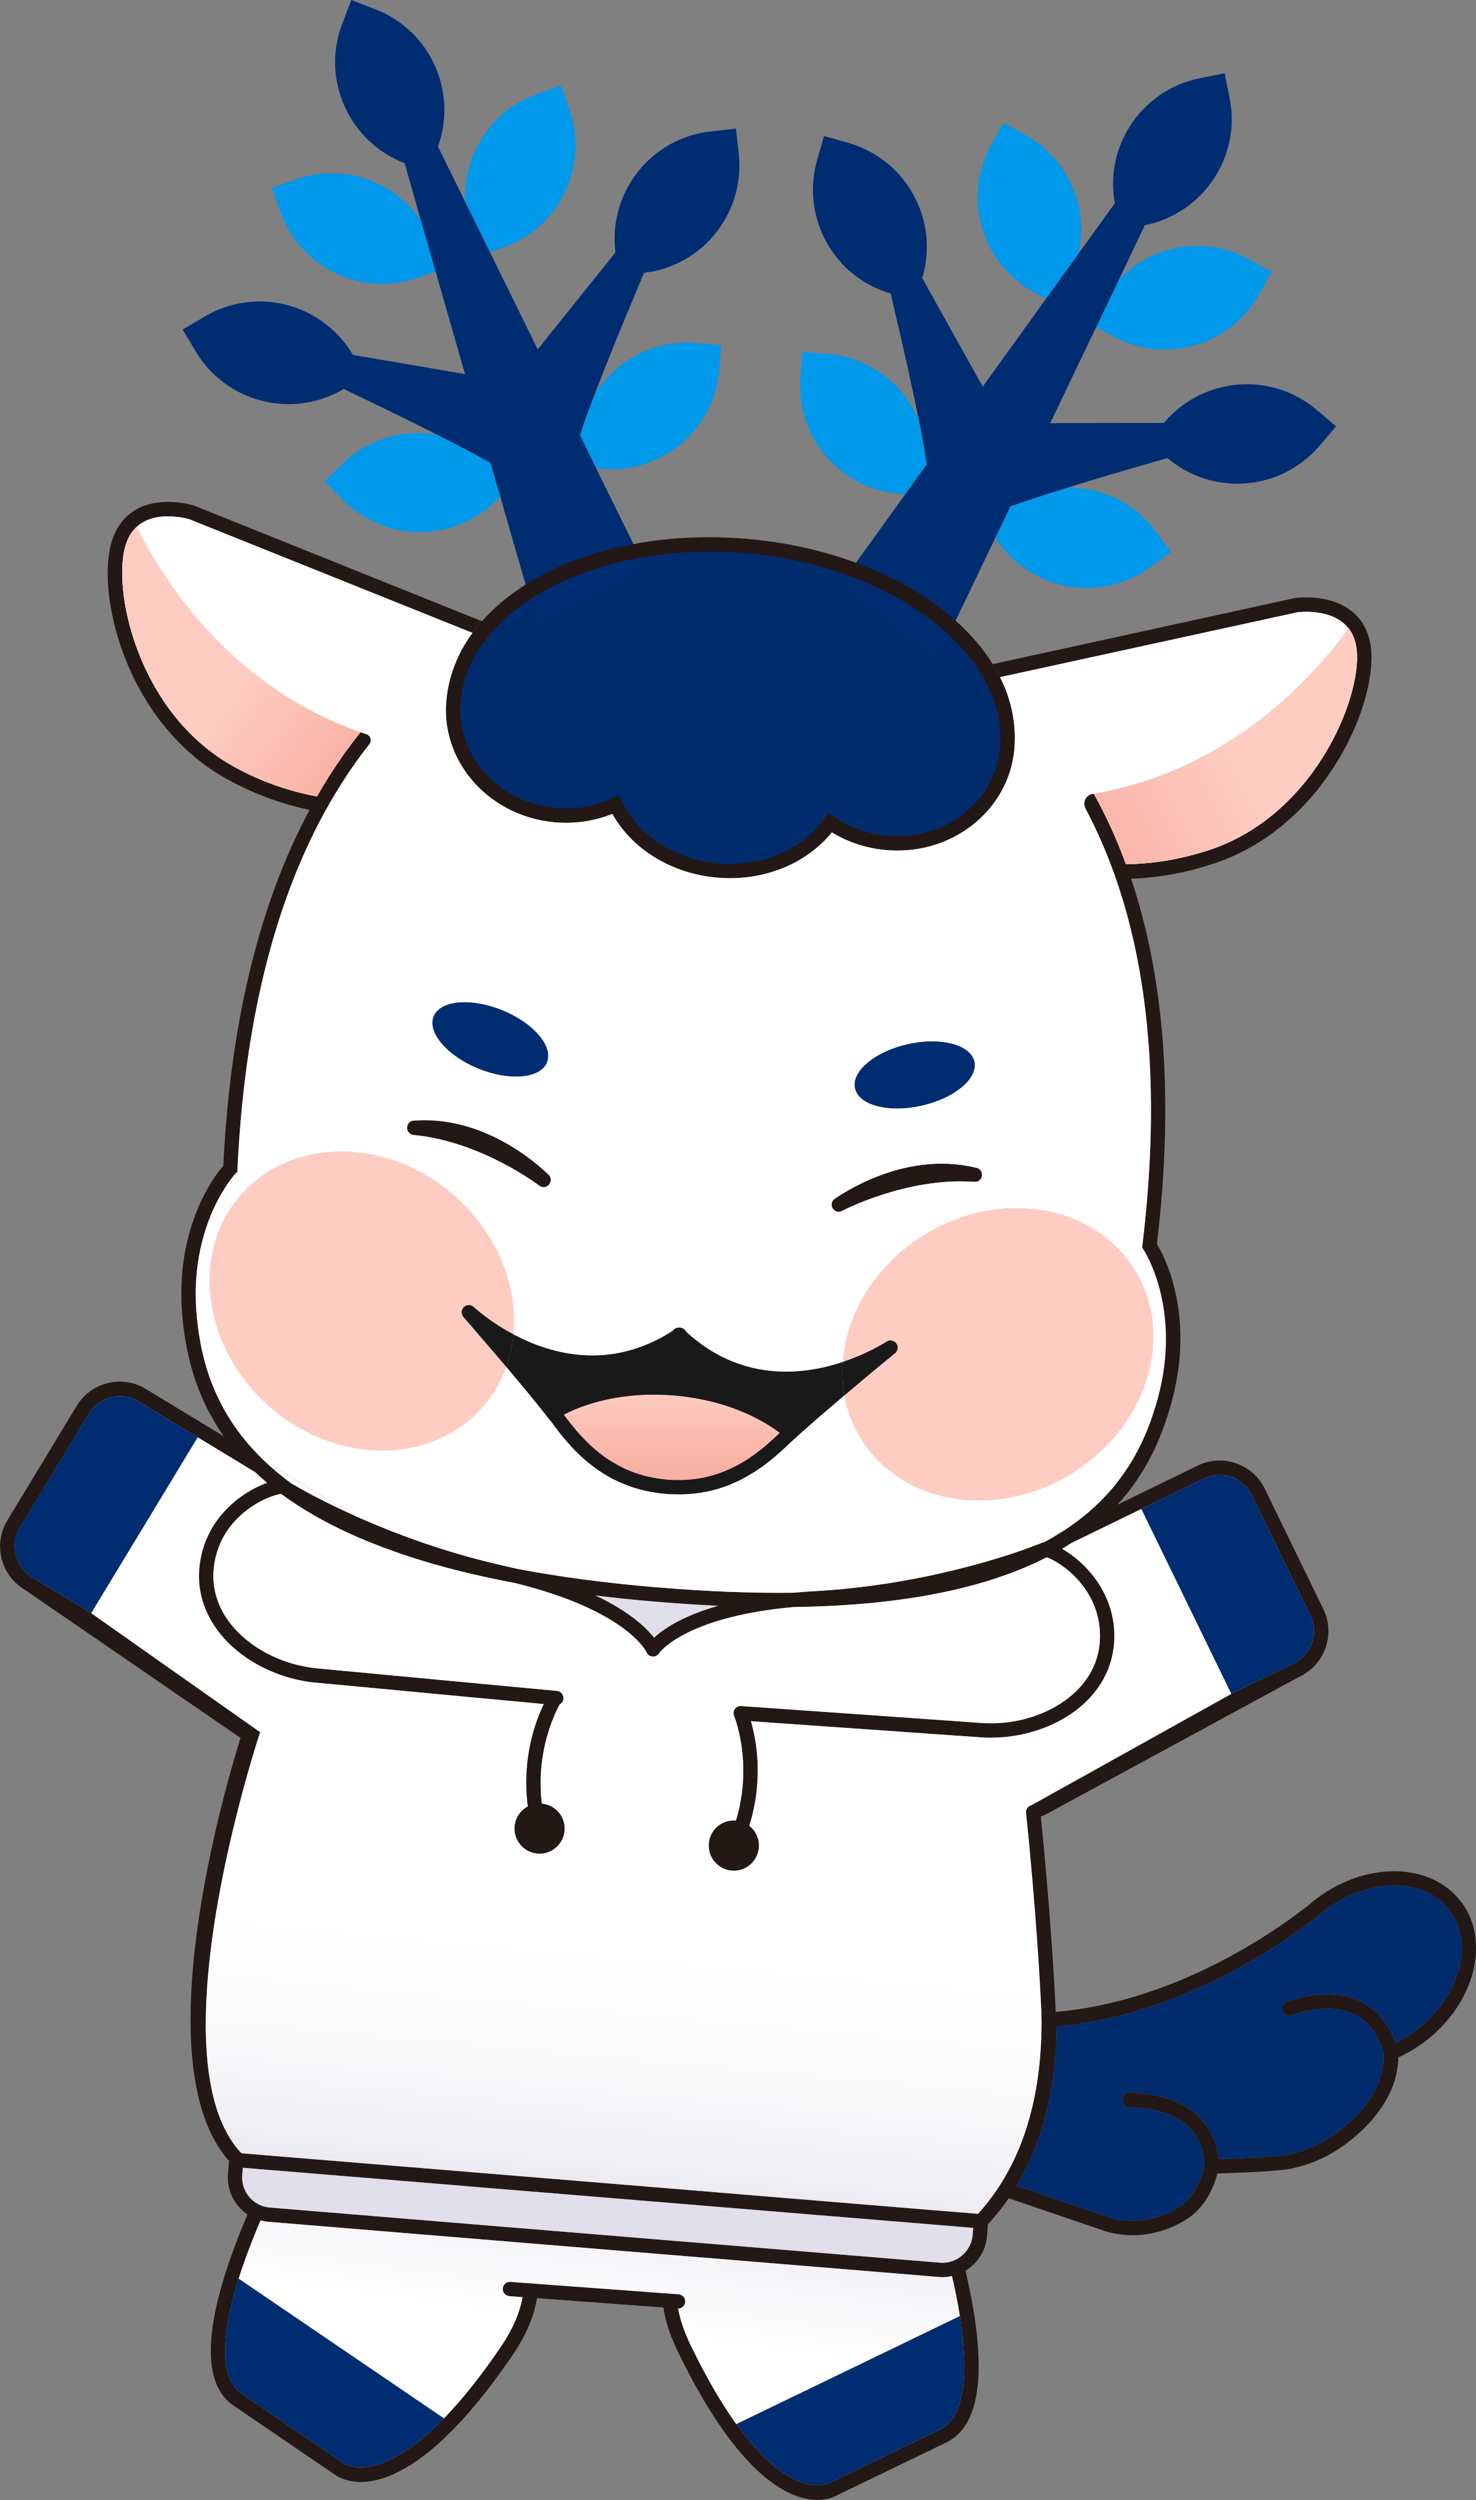 <?xml version="1.0" encoding="UTF-8"?>
<svg id="_레이어_2" data-name="레이어 2" xmlns="http://www.w3.org/2000/svg" xmlns:xlink="http://www.w3.org/1999/xlink" viewBox="0 0 205.67 348.15">
  <rect x="0" y="0" width="205.67" height="348.15" fill="#808080" stroke="none"/>
  <defs>
    <style>
      .cls-1 {
        fill: url(#linear-gradient-5);
      }

      .cls-2 {
        fill: url(#linear-gradient-4);
      }

      .cls-3 {
        fill: url(#linear-gradient-3);
      }

      .cls-4 {
        fill: url(#linear-gradient-2);
      }

      .cls-5 {
        fill: url(#linear-gradient);
      }

      .cls-6 {
        fill: #e0dfea;
      }

      .cls-7 {
        fill: #0099ec;
      }

      .cls-8 {
        fill: #231815;
      }

      .cls-9 {
        fill: #fff;
      }

      .cls-10 {
        fill: #002d71;
      }

      .cls-11 {
        fill: #ffccc1;
      }

      .cls-12 {
        fill: #191919;
      }

      .cls-13 {
        fill: #002c6e;
      }
    </style>
    <linearGradient id="linear-gradient" x1="87.36" y1="291.11" x2="82.94" y2="324.13" gradientUnits="userSpaceOnUse">
      <stop offset="0" stop-color="#e0dfea"/>
      <stop offset="1" stop-color="#fff"/>
    </linearGradient>
    <linearGradient id="linear-gradient-2" x1="84.56" y1="312.57" x2="88.39" y2="270.95" gradientUnits="userSpaceOnUse">
      <stop offset="0" stop-color="#e0dfea"/>
      <stop offset="0" stop-color="#e0dfea"/>
      <stop offset=".31" stop-color="#f1f1f5"/>
      <stop offset=".63" stop-color="#fbfbfc"/>
      <stop offset="1" stop-color="#fff"/>
    </linearGradient>
    <linearGradient id="linear-gradient-3" x1="33.27" y1="95.77" x2="49.35" y2="107.77" gradientUnits="userSpaceOnUse">
      <stop offset="0" stop-color="#ffccc1"/>
      <stop offset="1" stop-color="#f9afa2"/>
    </linearGradient>
    <linearGradient id="linear-gradient-4" x1="172.21" y1="106.05" x2="148.46" y2="117.79" xlink:href="#linear-gradient-3"/>
    <linearGradient id="linear-gradient-5" x1="93.61" y1="193.39" x2="93.61" y2="205.14" xlink:href="#linear-gradient-3"/>
  </defs>
  <g id="turnaround">
    <g>
      <path class="cls-9" d="M61.87,336.78c-9.12,9.38-13.75,6.42-13.94,6.29l-14.25-9.69c-3.71-2.52-2.3-10.06-.42-16.06l28.61,19.46Z"/>
      <path class="cls-9" d="M130.98,338.35l-15.53,7.5c-.21.1-5.21,2.36-12.86-8.27l31.16-15.05c.98,6.21,1.26,13.87-2.77,15.82Z"/>
      <path class="cls-10" d="M61.87,336.78c-9.12,9.38-13.75,6.42-13.94,6.29l-14.25-9.69c-3.71-2.52-2.3-10.06-.42-16.06l28.61,19.46Z"/>
      <path class="cls-10" d="M130.98,338.35l-15.53,7.5c-.21.1-5.21,2.36-12.86-8.27l31.16-15.05c.98,6.21,1.26,13.87-2.77,15.82Z"/>
      <g>
        <g>
          <path class="cls-9" d="M182.83,228.79c-.44,1.26-1.34,2.28-2.54,2.86l-8.72,4.25-12.54-25.75,8.72-4.25c.7-.33,1.44-.5,2.19-.5.55,0,1.1.09,1.63.27,1.26.44,2.28,1.34,2.87,2.54l8.16,16.76c.58,1.2.66,2.56.23,3.82Z"/>
          <path class="cls-8" d="M143.43,215.53c1.13-.41,1.75-.67,1.78-.68.09-.03.18-.06.27-.07h0c.23-.12.45-.24.67-.37.22-.12.44-.24.65-.37.43-.25.85-.51,1.25-.77l-4.63,2.26Z"/>
        </g>
        <path class="cls-10" d="M182.83,228.79c-.44,1.26-1.34,2.28-2.54,2.86l-8.72,4.25-12.54-25.75,8.72-4.25c.7-.33,1.44-.5,2.19-.5.55,0,1.1.09,1.63.27,1.26.44,2.28,1.34,2.87,2.54l8.16,16.76c.58,1.2.66,2.56.23,3.82Z"/>
      </g>
      <g>
        <g>
          <path class="cls-9" d="M27.55,200.17l-14.84,24.49-8.29-5.02c-1.14-.7-1.95-1.79-2.27-3.09s-.11-2.64.58-3.78l9.66-15.94c.7-1.15,1.79-1.95,3.09-2.27.4-.09.8-.14,1.2-.14.9,0,1.79.24,2.58.72l8.29,5.03Z"/>
          <path class="cls-8" d="M36.84,203.46c.28.27.56.53.86.79.29.26.59.52.9.78.62.52,1.27,1.03,1.96,1.54.01,0,.03.01.05.03.56.33,1.47.85,2.68,1.5.18.09.36.18.54.28.19.1.38.2.58.3.2.1.4.21.61.31.01.01.02.01.03.02.48.24,1,.5,1.54.76.56.27,1.15.55,1.76.83.34.16.69.32,1.04.47l-12.55-7.61Z"/>
        </g>
        <path class="cls-10" d="M27.55,200.17l-14.84,24.49-8.29-5.02c-1.14-.7-1.95-1.79-2.27-3.09s-.11-2.64.58-3.78l9.66-15.94c.7-1.15,1.79-1.95,3.09-2.27.4-.09.8-.14,1.2-.14.9,0,1.79.24,2.58.72l8.29,5.03Z"/>
      </g>
      <path class="cls-13" d="M197.29,282.75c-.89.67-1.84,1.26-2.84,1.75-.49-1.45-1.65-3.86-4.17-5.39-2.82-1.7-6.5-1.82-10.94-.36-.53.18-.81.74-.64,1.27.17.52.74.8,1.26.63,3.86-1.27,6.97-1.21,9.27.16,2.75,1.65,3.48,4.75,3.57,5.2h0c.24,3.69-2.07,7.66-6.37,10.89-1.99,1.51-4.28,2.57-6.61,3.08-.05.01-.09.02-.14.04,0,0-.02.01-.04.01-1.21.3-6.28.54-9.85.65-.12-1.3-.59-3.51-2.35-5.47-2.15-2.38-5.52-3.64-10.02-3.75h-.02c-.54,0-.99.43-1,.98s.42,1.01.97,1.02c3.92.09,6.79,1.13,8.56,3.07,1.97,2.16,1.9,4.83,1.89,5.08v.02c-.11.53-.85,4.03-3.53,5.73-3.27,2.07-7.21,2.5-10.54,1.15-.07-.03-.13-.05-.2-.06l-11.89-4.05c3.95-6.63,5.49-14.36,5.59-22.2,17.49-1.5,31.89-11.81,36.44-15.41.32-.27.64-.54.98-.79,6.08-4.59,13.86-4.56,17.34.06s1.36,12.11-4.72,16.69Z"/>
      <g>
        <path class="cls-9" d="M90.98,230.7s-.08,0-.11-.01c-.02,0-.05-.01-.08-.02.06.02.13.03.19.03Z"/>
        <path class="cls-9" d="M91.47,230.58s-.06.04-.09.05c-.05.02-.1.03-.14.04.08-.02.16-.05.23-.09Z"/>
        <path class="cls-8" d="M147.11,280.19l-1.98.14v.28c.01.28.03.56.04.84.02.53.46.95.99.95h.05c.55-.02.98-.49.95-1.04-.02-.39-.03-.78-.05-1.17Z"/>
        <path class="cls-8" d="M203.6,264.86c-4.14-5.5-13.18-5.71-20.14-.46-.37.28-.73.58-1.04.85-4.37,3.46-18.28,13.42-35.17,14.93h-.14c.02.4.03.79.05,1.18.03.55-.4,1.02-.95,1.04h-.05c-.53,0-.97-.42-.99-.95-.01-.28-.03-.56-.04-.84,0,.24.01.48.01.72,0,.34,0,.67-.01,1.01-.1,7.63-1.59,15.1-5.43,21.39-.18.29-.36.58-.55.87-.19.29-.38.57-.59.86-.69.98-1.45,1.94-2.28,2.85l-3.98-.33-1.07-.09-1.08-.08-26.7-2.2-1.65-.14h0l-1.59-.13-34.42-2.83-1.94-.16-2.06-.17-21.39-1.75-1.09-.09-1.06-.09-4.61-.38c-3.67-3.88-4.97-10.51-4.97-17.95,0-17.86,7.47-40.37,7.58-40.69l-23.53-16.57-8.29-5.02c-1.14-.7-1.95-1.79-2.27-3.09s-.11-2.64.58-3.78l9.66-15.94c.7-1.15,1.79-1.95,3.09-2.27.4-.09.8-.14,1.2-.14.9,0,1.79.24,2.58.72l8.29,5.03,7.98,4.84c.53.5,1.09,1,1.68,1.49-3.36,1.19-8.55,4.76-9.39,11.37-.45,3.46.55,6.81,2.88,9.69,2.65,3.27,6.91,5.67,11.42,6.51.37.07.73.13,1.1.18.3.04.59.07.89.09l.23.02,20.2,1.9,1.04.1,1.02.09,9.16.86c-1.2,2.48-3.09,7.66-2.23,14.26-1.01.53-1.73,1.56-1.84,2.78-.17,1.92,1.26,3.62,3.18,3.79,1.92.17,3.62-1.26,3.79-3.18.17-1.89-1.19-3.55-3.05-3.77-.04-.01-.08-.02-.12-.02-.62-5.17.58-9.41,1.6-11.91.34-.85.67-1.49.9-1.91.28-.16.48-.44.51-.78.02-.19-.02-.38-.11-.54-.15-.3-.44-.52-.8-.55l-10.45-.98-1.01-.1-1.01-.09-19.59-1.84-1.12-.11h-.12c-.34-.04-.68-.08-1.01-.13-4.36-.61-8.51-2.83-11.03-5.93-1.98-2.45-2.82-5.27-2.45-8.17.93-7.2,7.64-9.88,9.34-10.08.06.04.12.08.2.12t.01.01c3.32,2.42,7.42,4.7,12.51,6.73,1.1.44,2.25.87,3.44,1.28.37.14.74.26,1.12.39.1.03.19.06.29.09.28.1.56.19.85.28.94.3,1.91.59,2.91.88,3.4.97,7.14,1.85,11.25,2.62,15.04,3.7,18.12,9.17,18.35,9.62.01.03.03.06.04.09t0,.02c.03.07.08.13.13.18,0,.01.01.02.02.02,0,.01.01.02.02.02.05.06.11.11.18.15,0,0,.01,0,.01.01h.03s.02.01.02.02c.01.01.02.01.02.01.02,0,.04.02.05.02.03.02.05.03.08.03.03.01.06.02.1.03h.01c.06.02.13.03.19.03.09,0,.18-.01.26-.03.08-.02.16-.05.23-.09.08-.03.14-.08.2-.14.05-.04.1-.09.13-.15.02,0,.03-.02.04-.04,0,0,.01-.01.01-.02.01,0,.02-.03.03-.05.47-.59,4.41-5.09,18.73-6.38h.04c5.8-.08,10.94-.47,15.52-1.14.4-.05.79-.11,1.18-.17.4-.06.79-.13,1.17-.19.55-.09,1.08-.19,1.61-.3,1.44-.27,2.82-.57,4.14-.9,2.13-.53,4.1-1.13,5.93-1.79,2.06-.74,3.95-1.56,5.66-2.44,1.86.65,7.66,4.38,7.41,11.41-.11,2.92-1.4,5.57-3.76,7.66-2.98,2.65-7.44,4.16-11.84,4.05-.34,0-.69-.02-1.03-.05h-.11s-1.13-.09-1.13-.09l-17.03-1.2-.99-.07-1-.07-13.1-.92c-.36-.03-.69.14-.88.41-.11.15-.18.33-.19.52-.01.09,0,.18.03.27,0,.02,0,.04.01.05,0,0,.01.03.02.05,0,.01.02.05.04.12.01.02.02.04.03.08.14.36.43,1.21.69,2.44.58,2.64,1.03,7.02-.48,12h-.12c-1.87-.1-3.5,1.29-3.66,3.19-.17,1.92,1.25,3.62,3.18,3.79,1.92.17,3.62-1.26,3.79-3.18.11-1.23-.43-2.36-1.33-3.06,2.02-6.47.99-11.96.23-14.57l11.81.83,1.01.07,1.02.07,17.79,1.25.22.02c.3.02.6.04.9.05.23.01.47.01.7.01.14,0,.27,0,.41-.01,4.6-.09,9.19-1.75,12.34-4.55,2.77-2.47,4.3-5.61,4.43-9.09.23-6.54-4.17-10.88-7.27-12.66.44-.26.87-.52,1.28-.8l9.75-4.74,8.72-4.25c.7-.33,1.44-.5,2.19-.5.55,0,1.1.09,1.63.27,1.26.44,2.28,1.34,2.87,2.54l8.16,16.76c.58,1.2.66,2.56.23,3.82-.44,1.26-1.34,2.28-2.54,2.86l-8.72,4.25-27.61,15.37-.41.19c-.39.18-.63.59-.58,1.02.02.15,1.51,14.05,2.16,28.13v-.28l1.98-.14c-.58-12.2-1.77-24.19-2.08-27.2l1.02-.46c.07-.03.14-.07.2-.13.02,0,.03-.02.05-.03l34.87-18.92c1.68-.81,2.94-2.24,3.55-4.01s.49-3.67-.32-5.35l-8.16-16.75c-.82-1.69-2.25-2.95-4.02-3.56-1.76-.61-3.66-.49-5.34.33l-11.19,5.45c4.16-4.53,6.25-9.55,7.52-14.14,3.39-12.26-.95-20.44-2-22.17,2.35-19.78,1.14-36.8-3.6-50.87,3.61-.14,7.65-.77,11.94-2.26,15.53-5.37,22.78-23.06,21.39-30.51-.27-1.43-.83-2.64-1.67-3.61-3.01-3.48-8.49-2.76-8.8-2.72l-42.14,9.21c.18.29.36.59.52.89.15.27.3.54.43.81.05.04.08.07.12.1l41.42-9.03s4.63-.62,6.94,2.06c.06.06.1.12.15.18.53.67.88,1.48,1.06,2.48,1.15,6.11-5.26,23.13-20.08,28.26-4.3,1.48-8.39,2.06-12,2.12-1.26-3.46-2.76-6.74-4.48-9.82-.04,0-.09.01-.16.02-.95.16-1.45,1.19-.99,2.04,1.3,2.46,2.47,5.04,3.5,7.75.13.34.26.68.38,1.03.13.33.25.67.37,1.03,4.85,13.98,6.08,31.02,3.68,50.96l-.04.37.2.31c.06.08,5.42,8.22,1.94,20.84-.1.37-.21.74-.33,1.11-.15.5-.31,1-.49,1.5-.08.25-.17.5-.27.75-.3.82-.65,1.65-1.04,2.49-.2.43-.42.87-.65,1.31-.36.68-.74,1.35-1.17,2.02-.19.3-.39.6-.6.91-.13.19-.27.39-.42.59-.24.34-.49.68-.77,1.02-.53.68-1.12,1.35-1.76,2.01-.31.34-.64.66-.99.98-.19.19-.39.38-.6.55-.2.18-.41.37-.62.55s-.43.35-.65.53c-.22.18-.44.36-.67.52-.36.28-.73.55-1.12.82-.1.07-.19.14-.29.2-.24.17-.49.33-.75.5-.01.01-.03.02-.04.02-.4.26-.82.52-1.25.77-.21.13-.43.25-.65.37-.22.13-.44.25-.67.37h0c-.09,0-.18.04-.27.07-.03.01-.65.27-1.78.68-.02,0-.05.02-.08.03-.16.06-.33.12-.51.18-.2.07-.42.15-.65.23-.82.29-1.79.61-2.91.95-.44.14-.89.27-1.37.41-.36.11-.73.22-1.11.32-.38.11-.77.22-1.17.33-.54.14-1.1.29-1.67.43-.29.08-.58.15-.88.22-.4.1-.81.2-1.23.29-.74.18-1.49.34-2.27.51-.3.06-.6.12-.91.19-.31.06-.62.12-.94.18-.49.1-.99.19-1.5.28-.41.08-.83.15-1.25.22-.42.07-.85.14-1.28.21-3.25.5-6.76.9-10.45,1.1-.94.05-1.84.12-2.71.2h-.04c-5.6.07-11.83-.16-18.76-.74h-.09c-7.34-.61-13.84-1.49-19.6-2.59-.54-.13-1.1-.26-1.68-.39-3.61-.8-7.01-1.77-10.13-2.8-.41-.13-.82-.27-1.22-.41-.41-.14-.81-.28-1.2-.42-1.12-.4-2.19-.8-3.22-1.2-.41-.16-.82-.32-1.22-.49-.46-.18-.91-.37-1.36-.56-.24-.1-.48-.2-.71-.3-.65-.27-1.28-.55-1.89-.82-.01,0-.02-.01-.03-.02-.35-.15-.7-.31-1.04-.47-.61-.28-1.2-.56-1.76-.83-.54-.26-1.06-.52-1.54-.76,0-.01-.02-.01-.03-.02-.21-.1-.41-.21-.61-.31-.2-.1-.39-.2-.58-.3-.18-.1-.36-.19-.54-.28-1.21-.65-2.12-1.17-2.68-1.5-.02-.02-.04-.03-.05-.03-.69-.51-1.34-1.02-1.96-1.54-.31-.26-.61-.52-.9-.78-.3-.26-.58-.52-.86-.79-.21-.2-.42-.4-.62-.61-.21-.2-.4-.41-.6-.62-.16-.16-.3-.31-.43-.46-.14-.15-.28-.31-.41-.46-.27-.31-.53-.62-.78-.92-.17-.21-.33-.42-.49-.62-.16-.21-.32-.43-.47-.64-.22-.3-.43-.6-.62-.9-.12-.18-.23-.35-.35-.53-.17-.26-.33-.52-.48-.78-.16-.26-.3-.51-.44-.77-.13-.23-.25-.46-.37-.69-.07-.14-.15-.28-.21-.42-.06-.11-.11-.22-.16-.33-.07-.13-.13-.26-.18-.39-.05-.08-.09-.16-.11-.24-.13-.28-.25-.55-.36-.83-.09-.22-.18-.43-.26-.64-.25-.64-.47-1.27-.66-1.9-.09-.3-.18-.6-.26-.89-.26-.91-.46-1.81-.63-2.69-.07-.37-.13-.73-.19-1.1-.04-.2-.07-.4-.09-.59-.03-.2-.06-.39-.08-.59-.05-.4-.1-.78-.14-1.17-1.35-13.03,5.3-20.16,5.36-20.24l.27-.26v-.38c.96-20.06,5.02-36.65,12.12-49.64.17-.31.35-.63.54-.95.16-.31.35-.63.54-.94,1.58-2.71,3.31-5.25,5.18-7.62.39-.49.18-1.21-.42-1.4-.35-.12-.67-.23-.81-.28-2.21,2.76-4.24,5.74-6.06,8.95-3.55-.66-7.47-1.9-11.47-4.09-13.77-7.53-17.24-25.37-15.09-31.22.33-.94.82-1.68,1.45-2.25.05-.05.12-.11.18-.16,1.51-1.26,3.57-1.38,5.08-1.25,1.18.09,2.02.35,2.03.35l39.42,15.81s.11-.06.16-.08c.17-.24.35-.48.54-.7.21-.27.43-.55.68-.81l-40.13-16.11c-.22-.07-5.5-1.69-9.05,1.23-.99.82-1.75,1.92-2.24,3.28-2.62,7.12,1.58,25.77,16.01,33.65,3.98,2.18,7.86,3.48,11.39,4.22-7.02,13.08-11.05,29.66-12.02,49.56-1.32,1.53-6.96,8.88-5.66,21.53.53,5.03,1.88,10.69,5.73,16.15l-10.88-6.6c-1.6-.97-3.48-1.26-5.3-.81-1.81.44-3.35,1.57-4.32,3.17l-9.66,15.94c-.97,1.6-1.26,3.48-.81,5.3.45,1.81,1.57,3.35,3.17,4.32l30.13,20.68c-2.13,6.79-13.58,45.67-1.54,58.99l-.08.06-.13,1.65c-.14,1.65.38,3.26,1.45,4.52.37.44.8.83,1.27,1.14-1.12,2.63-2.17,5.37-3.03,8.04-3.11,9.73-2.74,15.99,1.1,18.6l14.26,9.7c.41.28,1.56.92,3.45.92,2.8,0,7.21-1.43,13.17-7.61,2.6-2.69,5.31-6.11,8.06-10.16.08-.12.16-.23.17-.27,1.7-2.55,2.75-5.08,3.16-7.56l17.61,1.3c.27,1.83.87,3.71,1.78,5.64.05.12.1.24.17.37,2.13,4.41,4.31,8.19,6.49,11.24,5.71,8.01,10.33,9.55,13.02,9.55,1.25,0,2.08-.33,2.43-.5l15.53-7.5c4.18-2.02,5.46-8.15,3.82-18.23-.31-1.88-.7-3.8-1.14-5.7,1.65-.99,2.82-2.74,2.99-4.8l.13-1.65c1.07-1.16,2.03-2.37,2.9-3.63l12.48,4.25s.07.02.1.03c1.49.58,3.07.87,4.66.87,2.6,0,5.24-.76,7.57-2.24,2.79-1.77,3.89-4.88,4.27-6.36,2.41-.07,9.06-.3,10.64-.75.02-.01.05-.02.08-.03,2.57-.58,5.09-1.75,7.28-3.41,4.61-3.47,7.19-7.79,7.19-11.96,1.3-.6,2.53-1.33,3.68-2.19,6.96-5.25,9.25-13.99,5.1-19.49ZM91.5,223.07h.07c2.95.25,5.78.43,8.49.56-5.04,1.44-7.67,3.28-8.93,4.44-1.05-1.36-3.37-3.62-8.16-5.88,2.71.34,5.55.63,8.53.88ZM130.98,338.35l-15.53,7.5c-.21.1-5.21,2.36-12.86-8.27-.03-.04-.07-.09-.1-.14-2.11-2.96-4.23-6.64-6.31-10.96-.03-.06-.06-.11-.12-.26-.76-1.63-1.29-3.2-1.57-4.72.52-.01.95-.4.99-.92,0-.05,0-.09-.01-.13-.02-.49-.41-.9-.92-.94l-.29-.02-1.01-.08-1.01-.07-17.23-1.27-1-.08-1-.07-1.88-.14c-.51-.05-.96.31-1.05.8-.01.04-.02.08-.02.12-.04.55.37,1.03.92,1.07l1.83.14c-.39,2.17-1.34,4.39-2.86,6.67-.03.06-.07.11-.11.17h0c-2.69,3.96-5.33,7.29-7.85,9.91l-.12.12c-9.12,9.38-13.75,6.42-13.94,6.29l-14.25-9.69c-3.71-2.52-2.3-10.06-.42-16.06.03-.1.06-.19.09-.28.83-2.6,1.86-5.27,2.95-7.82.37.1.75.17,1.14.2l31.34,2.58,2.94.24,1.14.09,1.13.1,19.12,1.57,1.03.08,1.05.09,2.73.22,32.9,2.71c.17.02.34.02.51.02.45,0,.9-.05,1.32-.15.41,1.76.77,3.53,1.05,5.27.02.1.03.19.05.29.98,6.21,1.26,13.87-2.77,15.82ZM135.53,311.26c-.01.15-.03.29-.06.43-.06.33-.16.63-.29.92-.04.09-.08.18-.13.26,0,.01,0,.02-.02.03-.03.07-.07.13-.11.2-.17.28-.37.54-.6.76-.08.08-.16.16-.25.23-.02.02-.03.04-.05.05-.01.01-.03.03-.05.04-.12.09-.24.18-.38.27-.09.07-.19.12-.29.17-.05.03-.11.06-.16.08,0,.01-.01.01-.01.01-.2.1-.42.18-.64.24-.1.04-.2.06-.31.08-.38.09-.78.11-1.19.08l-32.93-2.71-1.86-.15-1.12-.09-1.09-.09-21-1.73-1.22-.1-1.27-.1-1.57-.13-31.33-2.58c-.1-.01-.2-.02-.29-.04-.07-.01-.13-.02-.2-.03-.34-.07-.67-.17-.97-.32-.04-.02-.08-.04-.12-.06-.24-.12-.48-.27-.69-.44-.01,0-.02-.02-.03-.03-.21-.16-.4-.35-.57-.55-.72-.86-1.07-1.95-.98-3.07l.08-1,3.47.29,1.05.08,1.09.09,25.56,2.1,1.75.15,1.69.14,29.51,2.42,1.39.12,1.46.12,29.97,2.46,1.08.09,1.06.09,2.7.22-.08,1ZM197.29,282.75c-.89.67-1.84,1.26-2.84,1.75-.49-1.45-1.65-3.86-4.17-5.39-2.82-1.7-6.5-1.82-10.94-.36-.53.18-.81.74-.64,1.27.17.52.74.8,1.26.63,3.86-1.27,6.97-1.21,9.27.16,2.75,1.65,3.48,4.75,3.57,5.2h0c.24,3.69-2.07,7.66-6.37,10.89-1.99,1.51-4.28,2.57-6.61,3.08-.05.01-.09.02-.14.04,0,0-.02.01-.04.01-1.21.3-6.28.54-9.85.65-.12-1.3-.59-3.51-2.35-5.47-2.15-2.38-5.52-3.64-10.02-3.75h-.02c-.54,0-.99.43-1,.98s.42,1.01.97,1.02c3.92.09,6.79,1.13,8.56,3.07,1.97,2.16,1.9,4.83,1.89,5.08v.02c-.11.53-.85,4.03-3.53,5.73-3.27,2.07-7.21,2.5-10.54,1.15-.07-.03-.13-.05-.2-.06l-11.89-4.05c3.95-6.63,5.49-14.36,5.59-22.2,17.49-1.5,31.89-11.81,36.44-15.41.32-.27.64-.54.98-.79,6.08-4.59,13.86-4.56,17.34.06s1.36,12.11-4.72,16.69Z"/>
        <path class="cls-5" d="M133.75,322.53l-31.16,15.05s-.07-.09-.1-.14c-2.11-2.96-4.23-6.64-6.31-10.96-.03-.06-.06-.11-.12-.26-.76-1.63-1.29-3.2-1.57-4.72.52-.01.95-.4.99-.92,0-.05,0-.09-.01-.13-.02-.49-.41-.9-.92-.94l-.29-.02-1.01-.08-1.01-.07-17.23-1.27-1-.08-1-.07-1.88-.14c-.51-.05-.96.31-1.05.8-.01.04-.02.08-.02.12-.04.55.37,1.03.92,1.07l1.83.14c-.39,2.17-1.34,4.39-2.86,6.67-.03.06-.07.11-.11.17h0c-2.69,3.96-5.33,7.29-7.85,9.91l-.12.12-28.61-19.46c.03-.1.06-.19.09-.28.83-2.6,1.86-5.27,2.95-7.82.37.1.75.17,1.14.2l31.34,2.58,2.94.24,1.14.09,1.13.1,19.12,1.57,1.03.08,1.05.09,2.73.22,32.9,2.71c.17.02.34.02.51.02.45,0,.9-.05,1.32-.15.41,1.76.77,3.53,1.05,5.27.02.1.03.19.05.29Z"/>
        <path class="cls-6" d="M135.61,310.26l-.08,1c-.01.15-.03.29-.06.43-.06.33-.16.63-.29.92-.04.09-.08.18-.13.26,0,.01,0,.02-.02.03-.03.07-.07.13-.11.2-.17.28-.37.54-.6.76-.08.08-.16.16-.25.23-.02.02-.03.04-.05.05-.01.01-.03.03-.05.04-.12.09-.24.18-.38.27-.09.07-.19.12-.29.17-.05.03-.11.06-.16.08,0,.01-.01.01-.01.01-.2.1-.42.18-.64.24-.1.04-.2.06-.31.08-.38.09-.78.11-1.19.08l-32.93-2.71-1.86-.15-1.12-.09-1.09-.09-21-1.73-1.22-.1-1.27-.1-1.57-.13-31.33-2.58c-.1-.01-.2-.02-.29-.04-.07-.01-.13-.02-.2-.03-.34-.07-.67-.17-.97-.32-.04-.02-.08-.04-.12-.06-.24-.12-.48-.27-.69-.44-.01,0-.02-.02-.03-.03-.21-.16-.4-.35-.57-.55-.72-.86-1.07-1.95-.98-3.07l.08-1,3.47.29,1.05.08,1.09.09,25.56,2.1,1.75.15,1.69.14,29.51,2.42,1.39.12,1.46.12,29.97,2.46,1.08.09,1.06.09,2.7.22Z"/>
      </g>
      <g>
        <path class="cls-9" d="M90.98,230.7s-.08,0-.11-.01c-.02,0-.05-.01-.08-.02.06.02.13.03.19.03Z"/>
        <path class="cls-8" d="M90.98,230.7s-.08,0-.11-.01c-.02,0-.05-.01-.08-.02.06.02.13.03.19.03Z"/>
        <path class="cls-4" d="M145.13,280.61c0,.24.01.48.01.72,0,.34,0,.67-.01,1.01-.1,7.63-1.59,15.1-5.43,21.39-.18.29-.36.58-.55.87-.19.29-.38.57-.59.86-.69.98-1.45,1.94-2.28,2.85l-3.98-.33-1.07-.09-1.08-.08-26.7-2.2-1.65-.14h0l-1.59-.13-34.42-2.83-1.94-.16-2.06-.17-21.39-1.75-1.09-.09-1.06-.09-4.61-.38c-3.67-3.88-4.97-10.51-4.97-17.95,0-17.86,7.47-40.37,7.58-40.69l-23.53-16.57,14.84-24.49,7.98,4.84c.53.5,1.09,1,1.68,1.49-3.36,1.19-8.55,4.76-9.39,11.37-.45,3.46.55,6.81,2.88,9.69,2.65,3.27,6.91,5.67,11.42,6.51.37.07.73.13,1.1.18.3.04.59.07.89.09l.23.02,20.2,1.9,1.04.1,1.02.09,9.16.86c-1.2,2.48-3.09,7.66-2.23,14.26-1.01.53-1.73,1.56-1.84,2.78-.17,1.92,1.26,3.62,3.18,3.79,1.92.17,3.62-1.26,3.79-3.18.17-1.89-1.19-3.55-3.05-3.77-.04-.01-.08-.02-.12-.02-.62-5.17.58-9.41,1.6-11.91.34-.85.67-1.49.9-1.91.28-.16.48-.44.51-.78.02-.19-.02-.38-.11-.54-.15-.3-.44-.52-.8-.55l-10.45-.98-1.01-.1-1.01-.09-19.59-1.84-1.12-.11h-.12c-.34-.04-.68-.08-1.01-.13-4.36-.61-8.51-2.83-11.03-5.93-1.98-2.45-2.82-5.27-2.45-8.17.93-7.2,7.64-9.88,9.34-10.08.06.04.12.08.2.12t.01.01c3.32,2.42,7.42,4.7,12.51,6.73,1.1.44,2.25.87,3.44,1.28.37.14.74.26,1.12.39.1.03.19.06.29.09.28.1.56.19.85.28.94.3,1.91.59,2.91.88,3.4.97,7.14,1.85,11.25,2.62,15.04,3.7,18.12,9.17,18.35,9.62.01.03.03.06.04.09t0,.02c.03.07.08.13.13.18,0,.01.01.02.02.02,0,.01.01.02.02.02.05.06.11.11.18.15,0,0,.01,0,.01.01h.03s.02.01.02.02c.01.01.02.01.02.01.02,0,.04.02.05.02.03.02.05.03.08.03.03.01.06.02.1.03h.01s.06.02.08.02c.03.01.07.01.11.01.09,0,.18-.01.26-.03.04,0,.09-.02.14-.04.03-.01.06-.03.09-.05.08-.03.14-.08.2-.14.05-.04.1-.09.13-.15.02,0,.03-.02.04-.04,0,0,.01-.01.01-.02.01,0,.02-.03.03-.05.47-.59,4.41-5.09,18.73-6.38h.04c5.8-.08,10.94-.47,15.52-1.14.4-.05.79-.11,1.18-.17.4-.06.79-.13,1.17-.19.55-.09,1.08-.19,1.61-.3,1.44-.27,2.82-.57,4.14-.9,2.13-.53,4.1-1.13,5.93-1.79,2.06-.74,3.95-1.56,5.66-2.44,1.86.65,7.66,4.38,7.41,11.41-.11,2.92-1.4,5.57-3.76,7.66-2.98,2.65-7.44,4.16-11.84,4.05-.34,0-.69-.02-1.03-.05h-.11s-1.13-.09-1.13-.09l-17.03-1.2-.99-.07-1-.07-13.1-.92c-.36-.03-.69.14-.88.41-.11.15-.18.33-.19.52-.01.09,0,.18.03.27,0,.02,0,.04.01.05,0,0,.01.03.02.05,0,.01.02.05.04.12.01.02.02.04.03.08.14.36.43,1.21.69,2.44.58,2.64,1.03,7.02-.48,12h-.12c-1.87-.1-3.5,1.29-3.66,3.19-.17,1.92,1.25,3.62,3.18,3.79,1.92.17,3.62-1.26,3.79-3.18.11-1.23-.43-2.36-1.33-3.06,2.02-6.47.99-11.96.23-14.57l11.81.83,1.01.07,1.02.07,17.79,1.25.22.02c.3.02.6.04.9.05.23.01.47.01.7.01.14,0,.27,0,.41-.01,4.6-.09,9.19-1.75,12.34-4.55,2.77-2.47,4.3-5.61,4.43-9.09.23-6.54-4.17-10.88-7.27-12.66.44-.26.87-.52,1.28-.8l9.75-4.74,12.54,25.75-27.61,15.37-.41.19c-.39.18-.63.59-.58,1.02.02.15,1.51,14.05,2.16,28.13Z"/>
        <path class="cls-8" d="M91.47,230.58s-.06.04-.09.05c-.05.02-.1.03-.14.04.08-.02.16-.05.23-.09Z"/>
      </g>
      <g>
        <g>
          <path class="cls-9" d="M50.23,101.97c-2.21,2.76-4.24,5.74-6.06,8.95-3.55-.66-7.47-1.9-11.47-4.09-13.77-7.53-17.24-25.37-15.09-31.22.33-.94.82-1.68,1.45-2.25,3.39,6.92,12.71,22.15,31.17,28.61Z"/>
          <path class="cls-9" d="M67.29,104.94c-.33.35-.67.7-1.01,1.03-.24.25-.48.48-.73.71h0c-.24.25-.48.47-.74.69-.19-.28-.38-.56-.54-.85-.35-.57-.66-1.17-.92-1.78-.84-1.95-1.27-4.07-1.21-6.29.02-.27.03-.51.05-.74.03-.35.06-.6.09-.85.22-1.71.68-3.35,1.36-4.91.29-.64.6-1.27.94-1.87.39-.66.8-1.31,1.27-1.93l-.07-.04s.11-.06.16-.08c.17-.24.35-.48.54-.7l.37.15.61.24c.17.09.33.18.49.26.15.09.3.17.43.25.19.12.38.23.55.35,7,4.6,3.13,11.34-1.63,16.36Z"/>
          <path class="cls-8" d="M73.64,93.48c-.36-2.1-1.6-3.91-3.74-5.44-.26-.2-.55-.38-.85-.57h0s-.06-.04-.09-.05c-.26-.17-.54-.32-.82-.47-.06-.04-.13-.08-.2-.1-.03-.02-.06-.04-.1-.06l-.68-.27c-.25.26-.47.54-.68.81-.19.22-.37.46-.54.7-.05.02-.11.06-.16.08l.07.04.97.38.11.05.07.03c.26.13.51.27.75.41.08.04.14.08.21.12,2.16,1.31,3.41,2.88,3.72,4.68.09.45.1.94.05,1.44-.21,2.56-1.96,5.62-5.16,9-.2.21-.4.42-.61.64l-.2.2c-.25.25-.5.49-.74.72-.25.24-.5.47-.75.7.16.29.35.57.54.85.19.28.38.54.59.81.25-.22.5-.44.75-.68.24-.22.48-.45.72-.69.4-.38.78-.78,1.17-1.19,4.32-4.56,6.21-8.65,5.61-12.14Z"/>
        </g>
        <path class="cls-3" d="M50.23,101.97c-2.21,2.76-4.24,5.74-6.06,8.95-3.55-.66-7.47-1.9-11.47-4.09-13.77-7.53-17.24-25.37-15.09-31.22.33-.94.82-1.68,1.45-2.25,3.39,6.92,12.71,22.15,31.17,28.61Z"/>
        <path class="cls-11" d="M67.29,104.94c-.33.35-.67.7-1.01,1.03-.24.25-.48.48-.73.71h0c-.24.25-.48.47-.74.69-.19-.28-.38-.56-.54-.85-.35-.57-.66-1.17-.92-1.78.38.03.75.05,1.13.07h.01c.38.04.76.06,1.15.07.1,0,.21.02.32.02.44.02.89.03,1.34.04Z"/>
        <g>
          <path class="cls-9" d="M141.4,103.44c-.01.3-.02.55-.04.8v.1c-.03.23-.06.47-.09.7-.31,2.22-1.1,4.26-2.26,6.04-.36.56-.76,1.09-1.18,1.6-.22.26-.45.51-.7.75-.2-.26-.4-.52-.61-.79h-.01c-.19-.27-.39-.54-.59-.82-.27-.38-.55-.79-.83-1.2-3.85-5.74-6.55-13.03,1.12-16.4.18-.09.38-.17.59-.26.15-.05.31-.11.49-.17.16-.06.33-.12.5-.17h0l.65-.14.4-.1c.15.27.3.54.43.81.05.04.08.07.12.1l-.06.02c.35.69.66,1.4.94,2.12.23.67.43,1.34.61,2.02.4,1.63.58,3.3.51,4.99Z"/>
          <path class="cls-9" d="M168.89,118.24c-4.3,1.48-8.39,2.06-12,2.12-1.26-3.46-2.76-6.74-4.48-9.82,19.28-3.31,31.01-16.79,35.5-23.04.53.67.88,1.48,1.06,2.48,1.15,6.11-5.26,23.13-20.08,28.26Z"/>
          <path class="cls-8" d="M139.28,94.19c-.13-.27-.28-.54-.43-.81-.16-.3-.34-.6-.52-.89l-.83.18s-.01.01-.02.01c-.07.02-.15.04-.22.07-.31.09-.61.2-.89.32-.04.01-.07.02-.11.04-.32.13-.64.26-.93.41-2.34,1.14-3.88,2.73-4.59,4.74-1.16,3.35.02,7.69,3.52,12.91.32.47.63.93.95,1.37.2.26.4.53.59.79h0c.21.29.41.54.62.8.24-.23.48-.46.71-.7.25-.24.48-.49.7-.75-.22-.27-.42-.53-.63-.81.01,0,0-.01,0-.01-.2-.27-.4-.55-.6-.82-.05-.08-.11-.16-.17-.24-.17-.24-.33-.49-.5-.73h0c-3.08-4.62-4.23-8.47-3.29-11.15.61-1.73,2.12-3.08,4.45-3.99.07-.03.14-.06.23-.08.23-.09.46-.17.71-.25l.17-.04.11-.02h.01l1.03-.23.06-.02s-.07-.06-.12-.1Z"/>
        </g>
        <path class="cls-11" d="M139.01,111.08c-.36.56-.76,1.09-1.18,1.6-.22.26-.45.51-.7.75-.2-.26-.4-.52-.61-.79h-.01c-.19-.27-.39-.54-.59-.82-.27-.38-.55-.79-.83-1.2.45.07.9.14,1.34.18.11.02.22.03.32.05.38.04.75.08,1.12.11h.02c.37.05.75.09,1.12.12Z"/>
        <path class="cls-2" d="M168.89,118.24c-4.3,1.48-8.39,2.06-12,2.12-1.26-3.46-2.76-6.74-4.48-9.82,19.28-3.31,31.01-16.79,35.5-23.04.53.67.88,1.48,1.06,2.48,1.15,6.11-5.26,23.13-20.08,28.26Z"/>
        <g>
          <path class="cls-9" d="M71.55,185.83c-.14,1.55-.48,3.07-1,4.53-.71,2.01-1.79,3.88-3.25,5.55-7.08,8.13-20.4,8.13-29.72,0-9.33-8.13-11.14-21.32-4.05-29.46,7.09-8.12,20.4-8.13,29.73,0,6.02,5.25,8.92,12.62,8.29,19.37Z"/>
          <path class="cls-9" d="M93.91,194.34c5.85.49,11.04,2.43,14.74,5.2l-.38.37c-.09.08-.16.16-.26.24-.27.26-.56.51-.86.78-.29.27-.61.52-.92.78-.21.17-.42.34-.63.49-.11.09-.22.17-.33.25-.18.15-.38.28-.58.41-.27.19-.55.37-.83.54-.26.17-.53.33-.8.47-.03.02-.06.03-.09.05-.02,0-.04.03-.06.03-.27.15-.56.29-.84.43-.16.08-.31.15-.48.22-.31.14-.65.28-.99.41-.13.06-.26.1-.39.15-.21.07-.42.15-.64.21-.18.06-.36.11-.53.16-.18.04-.36.09-.54.14-.28.07-.55.12-.84.17-.03,0-.07.01-.1.02-.25.04-.52.09-.78.12-.04,0-.07.01-.1.01-.29.04-.59.07-.89.09-.07,0-.15,0-.22.01-.25.02-.51.03-.77.03-.02,0-.05,0-.07,0-.33,0-.66,0-1.01-.01-.24-.01-.48-.03-.73-.05s-.47-.04-.7-.07c-.35-.05-.69-.1-1.03-.16-.11-.02-.22-.04-.33-.06-.18-.03-.35-.07-.51-.11-.21-.04-.41-.09-.61-.14-.2-.06-.38-.11-.57-.17-.19-.06-.37-.11-.56-.18-.17-.05-.33-.12-.5-.18-.17-.05-.33-.13-.49-.19-.25-.1-.5-.21-.75-.33-.25-.11-.49-.24-.73-.36-.15-.08-.31-.17-.46-.26-.15-.08-.31-.18-.46-.27-.14-.09-.3-.19-.44-.28s-.29-.18-.43-.29c-.23-.15-.44-.32-.66-.49-.17-.12-.35-.26-.52-.41-.2-.15-.39-.31-.57-.48-.24-.21-.48-.44-.72-.66-.86-.84-1.63-1.71-2.32-2.58-.18-.23-.36-.45-.54-.68-.06-.09-.13-.16-.19-.25,0,0-.06-.1-.07-.1l-.26-.35c4.11-2.11,9.53-3.16,15.36-2.67Z"/>
          <path class="cls-9" d="M149.26,205.26c-10.56,6.47-23.68,4.26-29.32-4.94-1.15-1.88-1.9-3.9-2.28-5.99-.27-1.53-.35-3.09-.23-4.66.51-6.76,4.59-13.54,11.41-17.72,10.55-6.47,23.68-4.25,29.31,4.95,5.64,9.2,1.66,21.9-8.89,28.36Z"/>
          <path class="cls-9" d="M76.23,147.96c-.91,2.25-5.2,2.64-9.57.87-4.36-1.77-7.16-5.04-6.25-7.29.92-2.25,5.2-2.64,9.57-.87,4.36,1.77,7.16,5.02,6.25,7.29Z"/>
          <path class="cls-9" d="M76.53,164.92c-.21.27-.54.42-.87.39-.19-.02-.37-.09-.53-.22-.08-.05-8.08-6.15-17.49-7.04-.56-.05-.96-.54-.9-1.09.05-.55.53-.95,1.08-.9h.01c10.44-.71,18.18,7.19,18.52,7.46.44.34.52.96.18,1.4Z"/>
          <path class="cls-9" d="M141.4,103.44c-.01.3-.02.55-.04.8v.1c-.03.23-.06.47-.09.7-.31,2.22-1.1,4.26-2.26,6.04-.36.56-.76,1.09-1.18,1.6-.22.26-.45.51-.7.75-.23.24-.47.47-.71.7-3.3,3.01-7.92,4.68-12.88,4.26-2.74-.23-5.35-1.08-7.62-2.47-3.59,4.43-9.6,6.84-15.93,6.31-6.35-.53-11.87-3.91-14.67-8.88-2.48,1-5.2,1.4-7.92,1.18-4.96-.42-9.25-2.84-12.01-6.35-.21-.27-.4-.53-.59-.81-.19-.28-.38-.56-.54-.85-.35-.57-.66-1.17-.92-1.78-.84-1.95-1.27-4.07-1.21-6.29.02-.27.03-.51.05-.74.03-.35.06-.6.09-.85.22-1.71.68-3.35,1.36-4.91.29-.64.6-1.27.94-1.87.69-.46,1.38-.91,2.07-1.32.09-.06.19-.13.28-.18.34-.2.68-.4,1.02-.6.34-.2.66-.38,1.01-.56.11-.08.22-.14.34-.19,1.65-.9,3.29-1.7,4.92-2.39,4.68-2.02,9.2-3.28,13.24-4.04,8.85-1.69,15.37-1.05,16.08-.97.72.04,7.26.49,15.7,3.63,3.86,1.43,8.11,3.41,12.38,6.18,1.49.95,2.97,2,4.43,3.16.12.08.23.17.33.27.3.22.61.47.92.72.3.25.61.51.9.77.08.06.14.12.22.19h.01c.63.55,1.24,1.1,1.86,1.68.23.67.43,1.34.61,2.02.4,1.63.58,3.3.51,4.99Z"/>
          <path class="cls-9" d="M128.42,153.99c-4.6,1.04-8.76-.05-9.29-2.42-.54-2.37,2.77-5.14,7.37-6.17,4.59-1.03,8.75.07,9.29,2.44.52,2.37-2.77,5.12-7.37,6.15Z"/>
          <path class="cls-9" d="M136.84,163.67c-.04.55-.51.97-1.07.92-9.43-.68-18.34,4-18.42,4.04-.18.1-.37.14-.56.13-.32-.03-.63-.23-.79-.53-.26-.5-.08-1.09.4-1.35.39-.21,9.33-6.72,19.51-4.28h.01c.55.05.96.52.92,1.07Z"/>
          <path class="cls-8" d="M140.89,98.45c-.5-.51-1-1-1.51-1.48h-.02c-.6-.57-1.19-1.11-1.8-1.63-.16-.13-.32-.28-.48-.41-.29-.24-.58-.48-.87-.71-.3-.24-.59-.47-.88-.7-1.37-1.08-2.77-2.06-4.17-2.96-3.07-1.99-6.15-3.58-9.06-4.85-9.93-4.3-18.05-4.85-18.62-4.88-.6-.07-8.72-.88-19.22,1.7-3.08.76-6.38,1.82-9.76,3.28-1.53.66-3.07,1.4-4.6,2.23-.33.17-.65.35-.98.54-.32.18-.65.36-.97.56-.18.1-.37.21-.55.32-.68.42-1.37.85-2.06,1.32h-.01s-.01,0-.01,0c-.58.36-1.12.75-1.69,1.16.29-.64.6-1.27.94-1.87.39-.66.8-1.31,1.27-1.93l-.07-.04s.11-.06.16-.08c.3-.2.6-.38.91-.55.37-.22.73-.44,1.09-.63.2-.12.4-.24.6-.34t.02-.01s.01-.01.03-.02c1.22-.66,2.42-1.26,3.63-1.82.58-.27,1.16-.54,1.73-.78,5.81-2.47,11.38-3.8,16.1-4.5,7.7-1.14,13.13-.6,13.61-.55.45.03,5.87.4,13.26,2.8,4.53,1.47,9.81,3.71,15.13,7.12.51.33,1.03.68,1.55,1.02,1.11.77,2.19,1.58,3.3,2.44.02,0,.02.01.02.01.18.14.38.3.57.46.32.25.65.52.97.8.28.22.56.47.83.71.05.04.08.07.12.1l-.06.02c.35.69.66,1.4.94,2.12.23.67.43,1.34.61,2.02Z"/>
        </g>
        <path class="cls-13" d="M140.35,104.16v.1c-.03.23-.06.46-.09.69-1.06,7.63-8.35,13.15-16.65,12.45-2.98-.25-5.69-1.26-7.93-2.82-3.17,4.46-9.1,7.21-15.62,6.66s-11.92-4.24-14.29-9.17c-2.48,1.16-5.31,1.71-8.29,1.46-8.3-.7-14.58-7.35-14.35-15.05,0-.23.02-.46.04-.69v-.1c.03-.25.06-.5.09-.75,1.73-13.35,19.67-22.67,40.6-20.91s37.06,13.92,36.54,27.38c-.01.25-.02.5-.04.75Z"/>
        <path class="cls-10" d="M76.23,147.96c-.91,2.25-5.2,2.64-9.57.87-4.36-1.77-7.16-5.04-6.25-7.29.92-2.25,5.2-2.64,9.57-.87,4.36,1.77,7.16,5.02,6.25,7.29Z"/>
        <path class="cls-11" d="M71.55,185.83c-.14,1.55-.48,3.07-1,4.53-.71,2.01-1.79,3.88-3.25,5.55-7.08,8.13-20.4,8.13-29.72,0-9.33-8.13-11.14-21.32-4.05-29.46,7.09-8.12,20.4-8.13,29.73,0,6.02,5.25,8.92,12.62,8.29,19.37Z"/>
        <path class="cls-10" d="M128.42,153.99c-4.6,1.04-8.76-.05-9.29-2.42-.54-2.37,2.77-5.14,7.37-6.17,4.59-1.03,8.75.07,9.29,2.44.52,2.37-2.77,5.12-7.37,6.15Z"/>
        <path class="cls-11" d="M149.26,205.26c-10.56,6.47-23.68,4.26-29.32-4.94-1.15-1.88-1.9-3.9-2.28-5.99-.27-1.53-.35-3.09-.23-4.66.51-6.76,4.59-13.54,11.41-17.72,10.55-6.47,23.68-4.25,29.31,4.95,5.64,9.2,1.66,21.9-8.89,28.36Z"/>
        <path class="cls-11" d="M108.01,200.15c-.27.26-.56.51-.86.78-.29.27-.61.52-.92.78-.21.17-.42.34-.63.49-.11.09-.22.17-.33.25-.18.15-.38.28-.58.41-.27.19-.55.37-.83.54-.26.17-.53.33-.8.47-.03.02-.06.03-.09.05-.02,0-.04.03-.06.03-.27.15-.56.29-.84.43-.16.08-.31.15-.48.22-.31.14-.65.28-.99.41-.13.06-.26.1-.39.15-.21.07-.42.15-.64.21-.18.06-.36.11-.53.16-.18.04-.36.09-.54.14-.28.07-.55.12-.84.17-.03,0-.07.01-.1.02-.25.04-.52.09-.78.12-.04,0-.07.01-.1.01-.29.04-.59.07-.89.09-.07,0-.15,0-.22.01-.25.02-.51.03-.77.03-.02,0-.05,0-.07,0-.33,0-.66,0-1.01-.01-.24-.01-.48-.03-.73-.05s-.47-.04-.7-.07c-.35-.05-.69-.1-1.03-.16-.11-.02-.22-.04-.33-.06-.18-.03-.35-.07-.51-.11-.21-.04-.41-.09-.61-.14-.2-.06-.38-.11-.57-.17-.19-.06-.37-.11-.56-.18-.17-.05-.33-.12-.5-.18-.17-.05-.33-.13-.49-.19-.25-.1-.5-.21-.75-.33-.25-.11-.49-.24-.73-.36-.15-.08-.31-.17-.46-.26-.15-.08-.31-.18-.46-.27-.14-.09-.3-.19-.44-.28s-.29-.18-.43-.29c-.23-.15-.44-.32-.66-.49-.17-.12-.35-.26-.52-.41-.2-.15-.39-.31-.57-.48-.24-.21-.48-.44-.72-.66-.86-.84-1.63-1.71-2.32-2.58-.18-.23-.36-.45-.54-.68,4.02-1.91,9.2-2.83,14.74-2.37s10.53,2.25,14.19,4.81Z"/>
        <path class="cls-10" d="M71.53,66.66l-.05-.15c.13.14.05.15.05.15Z"/>
        <path class="cls-10" d="M71.53,66.66l-.05-.15c.13.14.05.15.05.15Z"/>
        <g>
          <path class="cls-7" d="M100.5,48.05l-.29,3.5c-.69,8.29-7.98,14.44-16.27,13.75l-.85-.07-2.26-4.58v-.1s.02-.02.02-.03c.38-1.2,1-2.95,1.98-5.51,0,0,0,0,.01-.02,2.87-4.75,8.25-7.72,14.15-7.22l3.51.29Z"/>
          <path class="cls-7" d="M69.71,69.15l-.73.7c-5.97,5.79-15.52,5.65-21.31-.32l-2.45-2.52,2.52-2.45c3.64-3.52,8.58-4.85,13.21-3.99,3.49,1.76,5.82,3.01,7.4,3.89.46,1.61.91,3.19,1.35,4.69Z"/>
          <path class="cls-7" d="M70.17,34.46l-1.89.67-3.44-6.98c-.38-6.51,3.55-12.77,10.01-15.06l3.32-1.18,1.17,3.31c2.78,7.85-1.33,16.46-9.17,19.23Z"/>
          <path class="cls-7" d="M60.7,37.81l-2.41.86c-7.85,2.77-16.46-1.33-19.23-9.17l-1.18-3.32,3.32-1.17c6.6-2.35,13.73.2,17.47,5.73.67,2.32,1.34,4.69,2.03,7.06Z"/>
          <path class="cls-10" d="M80.84,60.54s.01-.01.01-.02c.1-.3.2-.64.33-1.01.13-.38.27-.79.43-1.24.17-.45.35-.95.55-1.49.2-.55.42-1.14.66-1.78h.01s0-.01.01-.02c1.41-3.7,3.58-9.11,6.9-16.98,8.21-.96,14.1-8.36,13.2-16.6l-.39-3.49-3.49.39c-8.27.9-14.24,8.34-13.33,16.61l.03.25c-.12.11-.22.24-.31.38l-10.52,13.12-6.65-13.52-3.44-6.98-3.81-7.75c2.77-7.7-1.12-16.23-8.81-19.15l-3.27-1.26-1.26,3.29c-2.97,7.77.93,16.46,8.7,19.44.73,2.58,1.5,5.26,2.27,7.99h0s.01.02.01.03c.67,2.32,1.35,4.69,2.03,7.06,1.37,4.78,2.76,9.61,4.1,14.29l-15.36-2.63c-.1-.02-.19-.04-.28-.06l-.03-.06c-4.26-7.15-13.51-9.5-20.65-5.24l-3.03,1.79,1.81,3.02c4.26,7.15,13.48,9.5,20.63,5.25,5.56,2.65,9.81,4.75,13.06,6.39,3.49,1.76,5.82,3.01,7.4,3.9.23.81.46,1.6.68,2.38.23.79.46,1.55.68,2.31,1.39,4.88,2.62,9.1,3.53,12.26.1.36.2.71.29,1.05.11.37.21.72.3,1.05.04.13.08.26.11.37.1.34.2.66.27.96.11.36.21.69.29.97.33,1.15.51,1.77.51,1.77l9.25-5.05,3.19-1.73,2.59-1.42-.84-1.7-.46-.96-.47-.95-5.19-10.54-2.25-4.59-.02-.03s.02-.05.02-.07h.01ZM71.53,66.66l-.05-.16h0s0,.02.01.02c.02.03.03.05.04.06.02.05,0,.07,0,.07h-.01Z"/>
        </g>
        <g>
          <path class="cls-7" d="M111.82,49l-.29,3.5c-.69,8.29,5.47,15.57,13.76,16.27l.85.07,2.99-4.15v-.1s0-.02,0-.03c-.18-1.25-.5-3.07-1.03-5.77,0,0,0,0,0-.02-2.04-5.16-6.85-8.98-12.75-9.48l-3.51-.29Z"/>
          <path class="cls-7" d="M138.67,74.92l.6.81c4.93,6.7,14.36,8.16,21.06,3.23l2.83-2.08-2.08-2.83c-3-4.07-7.66-6.21-12.36-6.13-3.73,1.15-6.24,2-7.95,2.61-.72,1.52-1.42,2.99-2.11,4.4Z"/>
          <path class="cls-7" d="M143.98,40.65l1.75.98,4.55-6.31c1.46-6.36-1.37-13.18-7.37-16.51l-3.08-1.71-1.7,3.07c-4.05,7.28-1.43,16.45,5.84,20.49Z"/>
          <path class="cls-7" d="M152.76,45.53l2.23,1.25c7.28,4.04,16.45,1.43,20.49-5.84l1.71-3.08-3.08-1.7c-6.12-3.41-13.57-2.09-18.18,2.74-1.05,2.18-2.1,4.4-3.17,6.63Z"/>
          <path class="cls-10" d="M183.48,57.09c-6.33-5.38-15.84-4.61-21.23,1.74l-.04.05c-.09,0-.18,0-.29.02l-15.58.03c2.1-4.39,4.28-8.92,6.42-13.4.53-1.12,1.07-2.23,1.6-3.33.53-1.11,1.05-2.21,1.57-3.3,1.23-2.58,2.44-5.09,3.59-7.53,8.16-1.64,13.45-9.57,11.82-17.72l-.7-3.45-3.44.69c-8.06,1.61-13.32,9.37-11.86,17.42l-5.04,6.98h0s-.01.03-.01.03l-4.55,6.31-8.8,12.22-8.19-14.68c-.07-.16-.15-.3-.25-.43l.07-.24c2.28-8.01-2.37-16.33-10.37-18.6l-3.38-.96-.97,3.38c-2.25,7.97,2.32,16.25,10.26,18.56,1.96,8.31,3.2,14,3.98,17.89.01.01.01.02.01.02.53,2.7.85,4.52,1.03,5.77v.02h0s0,.02.01.03h0s0,.04.01.05l-.02.03-2.99,4.15-6.87,9.53-.62.85h0s-.62.87-.62.87l-1.11,1.54,2.32,1.83,2.87,2.25,8.27,6.51s.28-.59.79-1.66c.14-.27.28-.58.45-.92.14-.27.27-.57.43-.89.05-.11.11-.22.17-.35.14-.31.3-.64.47-.98h0c.15-.33.31-.65.47-.99,1.42-2.97,3.33-6.92,5.52-11.51.69-1.4,1.39-2.87,2.11-4.39h0s.11-.05.16-.06c.05-.02.11-.04.17-.06.22-.08.47-.16.72-.25.38-.13.79-.27,1.23-.42.93-.31,2-.66,3.24-1.06.23-.08.48-.15.73-.23.25-.08.5-.16.77-.24.3-.09.61-.19.93-.29,3.48-1.08,8.02-2.44,13.94-4.13,6.34,5.38,15.83,4.6,21.22-1.75l2.28-2.67-2.69-2.28ZM137.28,72.17s-.08-.03.07-.15l-.07.15Z"/>
        </g>
        <path class="cls-8" d="M140.89,98.45c-.18-.68-.38-1.35-.61-2.02-.28-.72-.59-1.43-.94-2.12-.02-.04-.03-.09-.06-.12-.13-.27-.28-.54-.43-.81-.16-.3-.34-.6-.52-.89-1.34-2.16-3.09-4.2-5.18-6.06-3.67-3.29-8.41-6.06-13.89-8.06-4.63-1.72-9.8-2.87-15.32-3.34-5.51-.46-10.81-.18-15.67.74-5.74,1.07-10.87,3.01-15.03,5.64-2.37,1.5-4.42,3.22-6.09,5.11-.25.26-.47.54-.68.81-.19.22-.37.46-.54.7-.04.03-.07.08-.09.12-.47.62-.88,1.27-1.27,1.93-.34.6-.65,1.23-.94,1.87-.68,1.56-1.14,3.2-1.36,4.91-.03.25-.06.5-.09.85-.02.23-.03.47-.05.74-.06,2.22.37,4.34,1.21,6.29.26.61.57,1.21.92,1.78.16.29.35.57.54.85.19.28.38.54.59.81,2.76,3.51,7.05,5.93,12.01,6.35,2.72.22,5.44-.18,7.92-1.18,2.8,4.97,8.32,8.35,14.67,8.88,6.33.53,12.34-1.88,15.93-6.31,2.27,1.39,4.88,2.24,7.62,2.47,4.96.42,9.58-1.25,12.88-4.26.24-.23.48-.46.71-.7.25-.24.48-.49.7-.75.42-.51.82-1.04,1.18-1.6,1.16-1.78,1.95-3.82,2.26-6.04.03-.23.06-.47.08-.7v-.1c.03-.25.04-.5.05-.8.07-1.69-.11-3.36-.51-4.99ZM139.4,103.39c-.01.23-.02.45-.04.68v.1c-.02.21-.05.41-.08.63-.31,2.26-1.2,4.31-2.53,6.05-.05.07-.1.12-.15.19-.21.27-.44.53-.68.78-.23.25-.47.49-.71.72-2.92,2.71-7.07,4.23-11.5,3.86-2.72-.23-5.29-1.15-7.45-2.64l-.81-.57-.57.8c-3.09,4.36-8.74,6.75-14.72,6.25-6-.51-11.16-3.8-13.48-8.61l-.43-.89-.9.42c-2.4,1.12-5.09,1.6-7.78,1.37-4.44-.37-8.27-2.56-10.71-5.72-.21-.27-.4-.56-.58-.84-.2-.29-.37-.58-.53-.87-.04-.07-.09-.15-.12-.22-1.01-1.93-1.55-4.1-1.49-6.39,0-.21.01-.41.04-.72.02-.23.04-.44.08-.69.35-2.73,1.44-5.3,3.14-7.62.11-.15.22-.29.34-.44.2-.26.42-.53.63-.79.22-.25.45-.5.67-.76h0c.08-.08.16-.15.24-.24.87-.91,1.85-1.77,2.92-2.57.53-.4,1.07-.78,1.62-1.15,4.19-2.74,9.46-4.76,15.37-5.83,4.56-.82,9.49-1.08,14.58-.65,5.08.42,9.89,1.49,14.24,3.06,5.65,2.04,10.53,4.91,14.19,8.31.48.45.94.91,1.38,1.37.92.98,1.74,1.98,2.45,3.03.09.1.15.2.22.31.19.28.37.57.54.85.18.3.34.59.51.89.08.16.17.33.25.49,1.3,2.58,1.95,5.29,1.84,8.05Z"/>
        <g>
          <path class="cls-1" d="M108.65,199.54l-.38.37c-.09.08-.16.16-.26.24-.27.26-.56.51-.86.78-.29.27-.61.52-.92.78-.21.17-.42.34-.63.49-.11.09-.22.17-.33.25-.18.15-.38.28-.58.41-.27.19-.55.37-.83.54-.26.17-.53.33-.8.47-.03.02-.06.03-.09.05-.02,0-.04.03-.06.03-.27.15-.56.29-.84.43-.16.08-.31.15-.48.22-.31.14-.65.28-.99.41-.13.06-.26.1-.39.15-.21.07-.42.15-.64.21-.18.06-.36.11-.53.16-.18.04-.36.09-.54.14-.28.07-.55.12-.84.17-.03,0-.07.01-.1.02-.25.04-.52.09-.78.12-.04,0-.07.01-.1.01-.29.04-.59.07-.89.09-.07,0-.15,0-.22.01-.25.02-.51.03-.77.03-.02,0-.05,0-.07,0-.33,0-.66,0-1.01-.01-.24-.01-.48-.03-.73-.05s-.47-.04-.7-.07c-.35-.05-.69-.1-1.03-.16-.11-.02-.22-.04-.33-.06-.18-.03-.35-.07-.51-.11-.21-.04-.41-.09-.61-.14-.2-.06-.38-.11-.57-.17-.19-.06-.37-.11-.56-.18-.17-.05-.33-.12-.5-.18-.17-.05-.33-.13-.49-.19-.25-.1-.5-.21-.75-.33-.25-.11-.49-.24-.73-.36-.15-.08-.31-.17-.46-.26-.15-.08-.31-.18-.46-.27-.14-.09-.3-.19-.44-.28s-.29-.18-.43-.29c-.23-.15-.44-.32-.66-.49-.17-.12-.35-.26-.52-.41-.2-.15-.39-.31-.57-.48-.24-.21-.48-.44-.72-.66-.86-.84-1.63-1.71-2.32-2.58-.18-.23-.36-.45-.54-.68-.06-.09-.13-.16-.19-.25,0,0-.06-.1-.07-.1l-.26-.35c4.11-2.11,9.53-3.16,15.36-2.67,5.85.49,11.04,2.43,14.74,5.2Z"/>
          <path class="cls-12" d="M71.52,185.81c-3.01-1.59-5.01-3.34-5.51-3.8-.4-.36-.99-.34-1.38.03-.38.37-.4.97-.05,1.37.04.05,2.74,3.16,5.77,6.71.06.08.12.16.2.24.52-1.46.86-2.98,1-4.53,0,0-.02,0-.03-.02ZM124.89,187.09c-.3-.43-.9-.55-1.34-.26-.58.37-2.85,1.75-6.08,2.82-.01.01-.03.01-.04.02-.12,1.57-.04,3.13.23,4.66.09-.08.16-.14.25-.21,3.56-3.02,6.75-5.63,6.81-5.67.41-.34.49-.94.17-1.36Z"/>
          <path class="cls-12" d="M117.43,189.67c-5.64,1.88-14.17,2.79-21.8-4.19-.09-.21-.25-.38-.45-.48-.13-.07-.3-.12-.44-.12-.15-.01-.31-.01-.45.04-.23.06-.41.21-.54.4-8.7,5.62-16.96,3.29-22.2.51-.14,1.55-.48,3.07-1,4.53,2.3,2.72,4.75,5.7,6.33,7.75l.19.23c.05.09.11.16.22.31,2.82,3.78,6.94,8.14,14.05,9.23.47.07.96.13,1.46.17.47.04.94.06,1.39.06.23.01.45.01.67.01.42-.01.84-.03,1.24-.07.07,0,.14,0,.2-.01.27-.02.55-.04.81-.08.51-.06,1-.15,1.48-.25.31-.06.62-.14.92-.22.4-.1.78-.21,1.14-.34.35-.11.69-.24,1.03-.37.06-.03.12-.05.18-.08.27-.11.53-.23.79-.35.32-.14.62-.29.93-.46.3-.16.6-.33.88-.5.3-.17.58-.35.86-.53.27-.17.54-.36.81-.55,1.32-.93,2.48-1.96,3.52-2.95l.27-.25c.06-.06.13-.12.22-.21,1.89-1.76,4.8-4.26,7.52-6.57-.27-1.53-.35-3.09-.23-4.66ZM108.27,199.91c-.08.09-.16.16-.26.24-.27.26-.55.52-.86.78-.29.27-.6.52-.91.78-.21.17-.42.33-.64.49-.11.09-.21.17-.33.25-.18.15-.38.28-.58.41-.26.19-.54.38-.82.55-.27.17-.53.32-.81.47-.03.02-.06.04-.09.05-.02.01-.04.03-.06.04-.28.16-.55.29-.84.43-.16.08-.32.15-.48.22-.32.15-.65.29-.99.41-.13.06-.26.1-.39.15-.21.07-.43.14-.64.2-.18.06-.36.11-.54.16-.18.04-.36.09-.54.14-.28.06-.55.12-.84.17-.03,0-.07.01-.1.02-.26.05-.52.08-.78.11-.04.01-.08.02-.11.01-.29.04-.58.07-.89.09-.07,0-.15.01-.22.01-.25.02-.51.03-.77.03-.02.01-.05,0-.07,0-.33,0-.66,0-1.02-.01-.24-.01-.47-.03-.72-.05-.24-.02-.47-.04-.7-.07-.35-.05-.69-.1-1.03-.16-.11-.02-.22-.04-.33-.06-.17-.03-.34-.07-.51-.11-.21-.04-.41-.09-.61-.14-.2-.06-.38-.11-.57-.17-.18-.06-.37-.11-.55-.18-.17-.05-.34-.11-.5-.18-.17-.05-.32-.12-.49-.19-.25-.1-.51-.21-.75-.33-.25-.12-.49-.24-.73-.37-.16-.08-.32-.16-.46-.26-.16-.08-.31-.17-.46-.27-.16-.08-.3-.17-.44-.27-.14-.09-.29-.19-.43-.29-.23-.15-.44-.32-.66-.49-.17-.12-.35-.26-.52-.41-.2-.15-.38-.31-.57-.48-.25-.21-.49-.43-.72-.66-.86-.84-1.63-1.71-2.32-2.59-.19-.22-.37-.45-.54-.67-.06-.09-.12-.16-.19-.25,0-.02-.06-.09-.07-.1l-.26-.35c4.11-2.11,9.53-3.15,15.36-2.67,5.85.49,11.03,2.43,14.74,5.2l-.39.37Z"/>
        </g>
        <path class="cls-8" d="M136.84,163.67c-.04.55-.51.97-1.07.92-9.43-.68-18.34,4-18.42,4.04-.18.1-.37.14-.56.13-.32-.03-.63-.23-.79-.53-.26-.5-.08-1.09.4-1.35.39-.21,9.33-6.72,19.51-4.28h.01c.55.05.96.52.92,1.07Z"/>
        <path class="cls-9" d="M143.43,215.53c1.13-.41,1.75-.67,1.78-.68.09-.03.18-.06.27-.07h0c.23-.12.45-.24.67-.37.22-.12.44-.24.65-.37.43-.25.85-.51,1.25-.77l-4.63,2.26ZM36.84,203.46c.28.27.56.53.86.79.29.26.59.52.9.78.62.52,1.27,1.03,1.96,1.54.01,0,.03.01.05.03.56.33,1.47.85,2.68,1.5.18.09.36.18.54.28.19.1.38.2.58.3.2.1.4.21.61.31.01.01.02.01.03.02.48.24,1,.5,1.54.76.56.27,1.15.55,1.76.83.34.16.69.32,1.04.47l-12.55-7.61Z"/>
        <path class="cls-9" d="M152.25,110.56c.07-.01.12-.02.16-.02,19.28-3.31,31.01-16.79,35.5-23.04-.05-.06-.09-.12-.15-.18-2.31-2.68-6.89-2.07-6.94-2.06l-41.42,9.03-.06.02c.35.69.66,1.4.94,2.12.23.67.43,1.34.61,2.02.4,1.63.58,3.3.51,4.99-.01.3-.02.55-.04.8v.1c-.03.23-.06.47-.09.7-.31,2.22-1.1,4.26-2.26,6.04-.36.56-.76,1.09-1.18,1.6-.22.26-.45.51-.7.75-.23.24-.47.47-.71.7-3.3,3.01-7.92,4.68-12.88,4.26-2.74-.23-5.35-1.08-7.62-2.47-3.59,4.43-9.6,6.84-15.93,6.31-6.35-.53-11.87-3.91-14.67-8.88-2.48,1-5.2,1.4-7.92,1.18-4.96-.42-9.25-2.84-12.01-6.35-.21-.27-.4-.53-.59-.81-.19-.28-.38-.56-.54-.85-.35-.57-.66-1.17-.92-1.78-.84-1.95-1.27-4.07-1.21-6.29.02-.27.03-.51.05-.74.03-.35.06-.6.09-.85.22-1.71.68-3.35,1.36-4.91.29-.64.6-1.27.94-1.87.39-.66.8-1.31,1.27-1.93l-.07-.04-39.42-15.81s-.85-.26-2.03-.35c-1.51-.13-3.57-.01-5.08,1.25-.06.05-.13.11-.18.16,3.39,6.92,12.71,22.15,31.17,28.61.14.05.46.16.81.28.6.19.81.91.42,1.4-1.87,2.37-3.6,4.91-5.18,7.62-.19.31-.38.63-.54.94-.19.32-.37.64-.54.95-7.1,12.99-11.16,29.58-12.11,49.64v.38s-.28.26-.28.26c-.06.08-6.71,7.21-5.36,20.24.04.39.09.77.14,1.17.02.2.05.39.08.59.02.19.05.39.09.59.06.37.12.73.19,1.1.17.88.37,1.78.63,2.69.08.29.17.59.26.89.19.63.41,1.26.66,1.9.08.21.17.42.26.64.11.28.23.55.36.83.03.08.07.16.11.24.05.13.11.26.18.39.05.11.1.22.16.33.06.14.14.28.21.42.12.23.24.46.37.69.14.26.28.51.44.77.15.26.31.52.48.78.12.18.23.35.35.53.19.3.4.6.62.9.15.21.31.43.47.64.16.2.32.41.49.62.25.3.51.61.78.92.13.15.27.31.41.46.13.15.27.3.43.46.2.21.39.42.6.62.2.21.41.41.62.61l12.55,7.61s.02.02.03.02c.61.27,1.24.55,1.89.82.23.1.47.2.71.3.45.19.9.38,1.36.56.4.17.81.33,1.22.49,1.03.4,2.1.8,3.22,1.2.39.14.79.28,1.2.42.4.14.81.28,1.22.41,3.12,1.03,6.52,2,10.13,2.8.58.13,1.14.26,1.68.39,5.76,1.1,12.26,1.98,19.6,2.59h.09c6.93.58,13.16.81,18.76.74h.04c.87-.08,1.77-.15,2.71-.2,3.69-.2,7.2-.6,10.45-1.1.43-.07.86-.14,1.28-.21.42-.07.84-.14,1.25-.22.51-.09,1.01-.18,1.5-.28.32-.06.63-.12.94-.18.31-.07.61-.13.91-.19.78-.17,1.53-.33,2.27-.51.42-.09.83-.19,1.23-.29.3-.07.59-.14.88-.22.57-.14,1.13-.29,1.67-.43.4-.11.79-.22,1.17-.33.38-.1.75-.21,1.11-.32.48-.14.94-.28,1.37-.41,1.12-.34,2.09-.66,2.91-.95.23-.08.45-.16.65-.23.18-.06.35-.12.51-.18.03-.01.06-.02.08-.03l4.63-2.26s.03-.01.04-.02c.26-.17.51-.33.75-.5.1-.06.19-.13.29-.2.39-.27.76-.54,1.12-.82.23-.17.45-.34.67-.52.22-.18.44-.35.65-.53s.42-.37.62-.55c.21-.18.41-.36.6-.55.34-.32.67-.65.99-.98.64-.66,1.23-1.33,1.76-2.01.26-.34.52-.68.77-1.02.15-.2.29-.4.42-.59.21-.31.41-.61.6-.91.43-.67.81-1.34,1.17-2.02.23-.44.45-.88.65-1.31.39-.84.74-1.67,1.04-2.49.1-.25.19-.5.27-.75.18-.5.34-1,.49-1.5.12-.37.23-.74.33-1.11,3.48-12.62-1.88-20.76-1.94-20.84l-.2-.31.04-.37c2.4-19.94,1.17-36.98-3.68-50.96-.12-.36-.24-.7-.37-1.03-.12-.35-.25-.69-.38-1.03-1.03-2.71-2.2-5.29-3.5-7.75-.46-.85.04-1.88.99-2.04ZM126.5,145.4c4.59-1.03,8.75.07,9.29,2.44.52,2.37-2.77,5.12-7.37,6.15-4.6,1.04-8.76-.05-9.29-2.42-.54-2.37,2.77-5.14,7.37-6.17ZM116.4,166.88c.39-.21,9.33-6.72,19.51-4.28h.01c.55.05.96.52.92,1.07-.04.55-.51.97-1.07.92-9.43-.68-18.34,4-18.42,4.04-.18.1-.37.14-.56.13-.32-.03-.63-.23-.79-.53-.26-.5-.08-1.09.4-1.35ZM60.41,141.54c.92-2.25,5.2-2.64,9.57-.87,4.36,1.77,7.16,5.02,6.25,7.29-.91,2.25-5.2,2.64-9.57.87-4.36-1.77-7.16-5.04-6.25-7.29ZM57.82,156.06h.01c10.44-.71,18.18,7.19,18.52,7.46.44.34.52.96.18,1.4-.21.27-.54.42-.87.39-.19-.02-.37-.09-.53-.22-.08-.05-8.08-6.15-17.49-7.04-.56-.05-.96-.54-.9-1.09.05-.55.53-.95,1.08-.9ZM158.15,176.9c5.64,9.2,1.66,21.9-8.89,28.36-10.56,6.47-23.68,4.26-29.32-4.94-1.15-1.88-1.9-3.9-2.28-5.99-2.72,2.31-5.63,4.81-7.52,6.57-.09.09-.16.15-.22.21l-.27.25c-1.04.99-2.2,2.02-3.52,2.95-.27.19-.54.38-.81.55-.28.18-.56.36-.86.53-.28.17-.58.34-.88.5-.31.17-.61.32-.93.46-.26.12-.52.24-.79.35-.06.03-.12.05-.18.08-.34.13-.68.26-1.03.37-.36.13-.74.24-1.14.34-.3.08-.61.16-.92.22-.48.1-.97.19-1.48.25-.26.04-.54.06-.81.08-.06.01-.13.01-.2.01-.4.04-.82.06-1.24.07-.22,0-.44,0-.67-.01-.45,0-.92-.02-1.39-.06-.5-.04-.99-.1-1.46-.17-7.11-1.09-11.23-5.45-14.05-9.23-.11-.15-.17-.22-.22-.31l-.19-.23c-1.58-2.05-4.03-5.03-6.33-7.75-.71,2.01-1.79,3.88-3.25,5.55-7.08,8.13-20.4,8.13-29.72,0-9.33-8.13-11.14-21.32-4.05-29.46,7.09-8.12,20.4-8.13,29.73.01,6.02,5.25,8.92,12.62,8.29,19.37,5.24,2.78,13.5,5.11,22.2-.51.13-.19.31-.34.54-.4.14-.05.3-.05.45-.04.14,0,.31.05.44.12.2.1.36.27.45.48,7.63,6.98,16.16,6.07,21.8,4.19.51-6.76,4.59-13.54,11.41-17.72,10.55-6.47,23.68-4.25,29.31,4.95Z"/>
        <path class="cls-6" d="M100.06,223.63c-5.04,1.44-7.67,3.28-8.93,4.44-1.05-1.36-3.37-3.62-8.16-5.88,2.71.34,5.55.63,8.53.88h.07c2.95.25,5.78.43,8.49.56Z"/>
        <path class="cls-8" d="M76.53,164.92c-.21.27-.54.42-.87.39-.19-.02-.37-.09-.53-.22-.08-.05-8.08-6.15-17.49-7.04-.56-.05-.96-.54-.9-1.09.05-.55.53-.95,1.08-.9h.01c10.44-.71,18.18,7.19,18.52,7.46.44.34.52.96.18,1.4Z"/>
      </g>
      <path class="cls-8" d="M147.16,281.36c.03.55-.4,1.02-.95,1.04h-.05c-.53,0-.97-.42-.99-.95-.01-.28-.03-.56-.04-.84v-.28l1.98-.14c.02.39.03.78.05,1.17Z"/>
    </g>
    <polygon class="cls-8" points="91.7 221.07 91.65 221.07 91.65 221.06 91.7 221.07"/>
  </g>
</svg>
